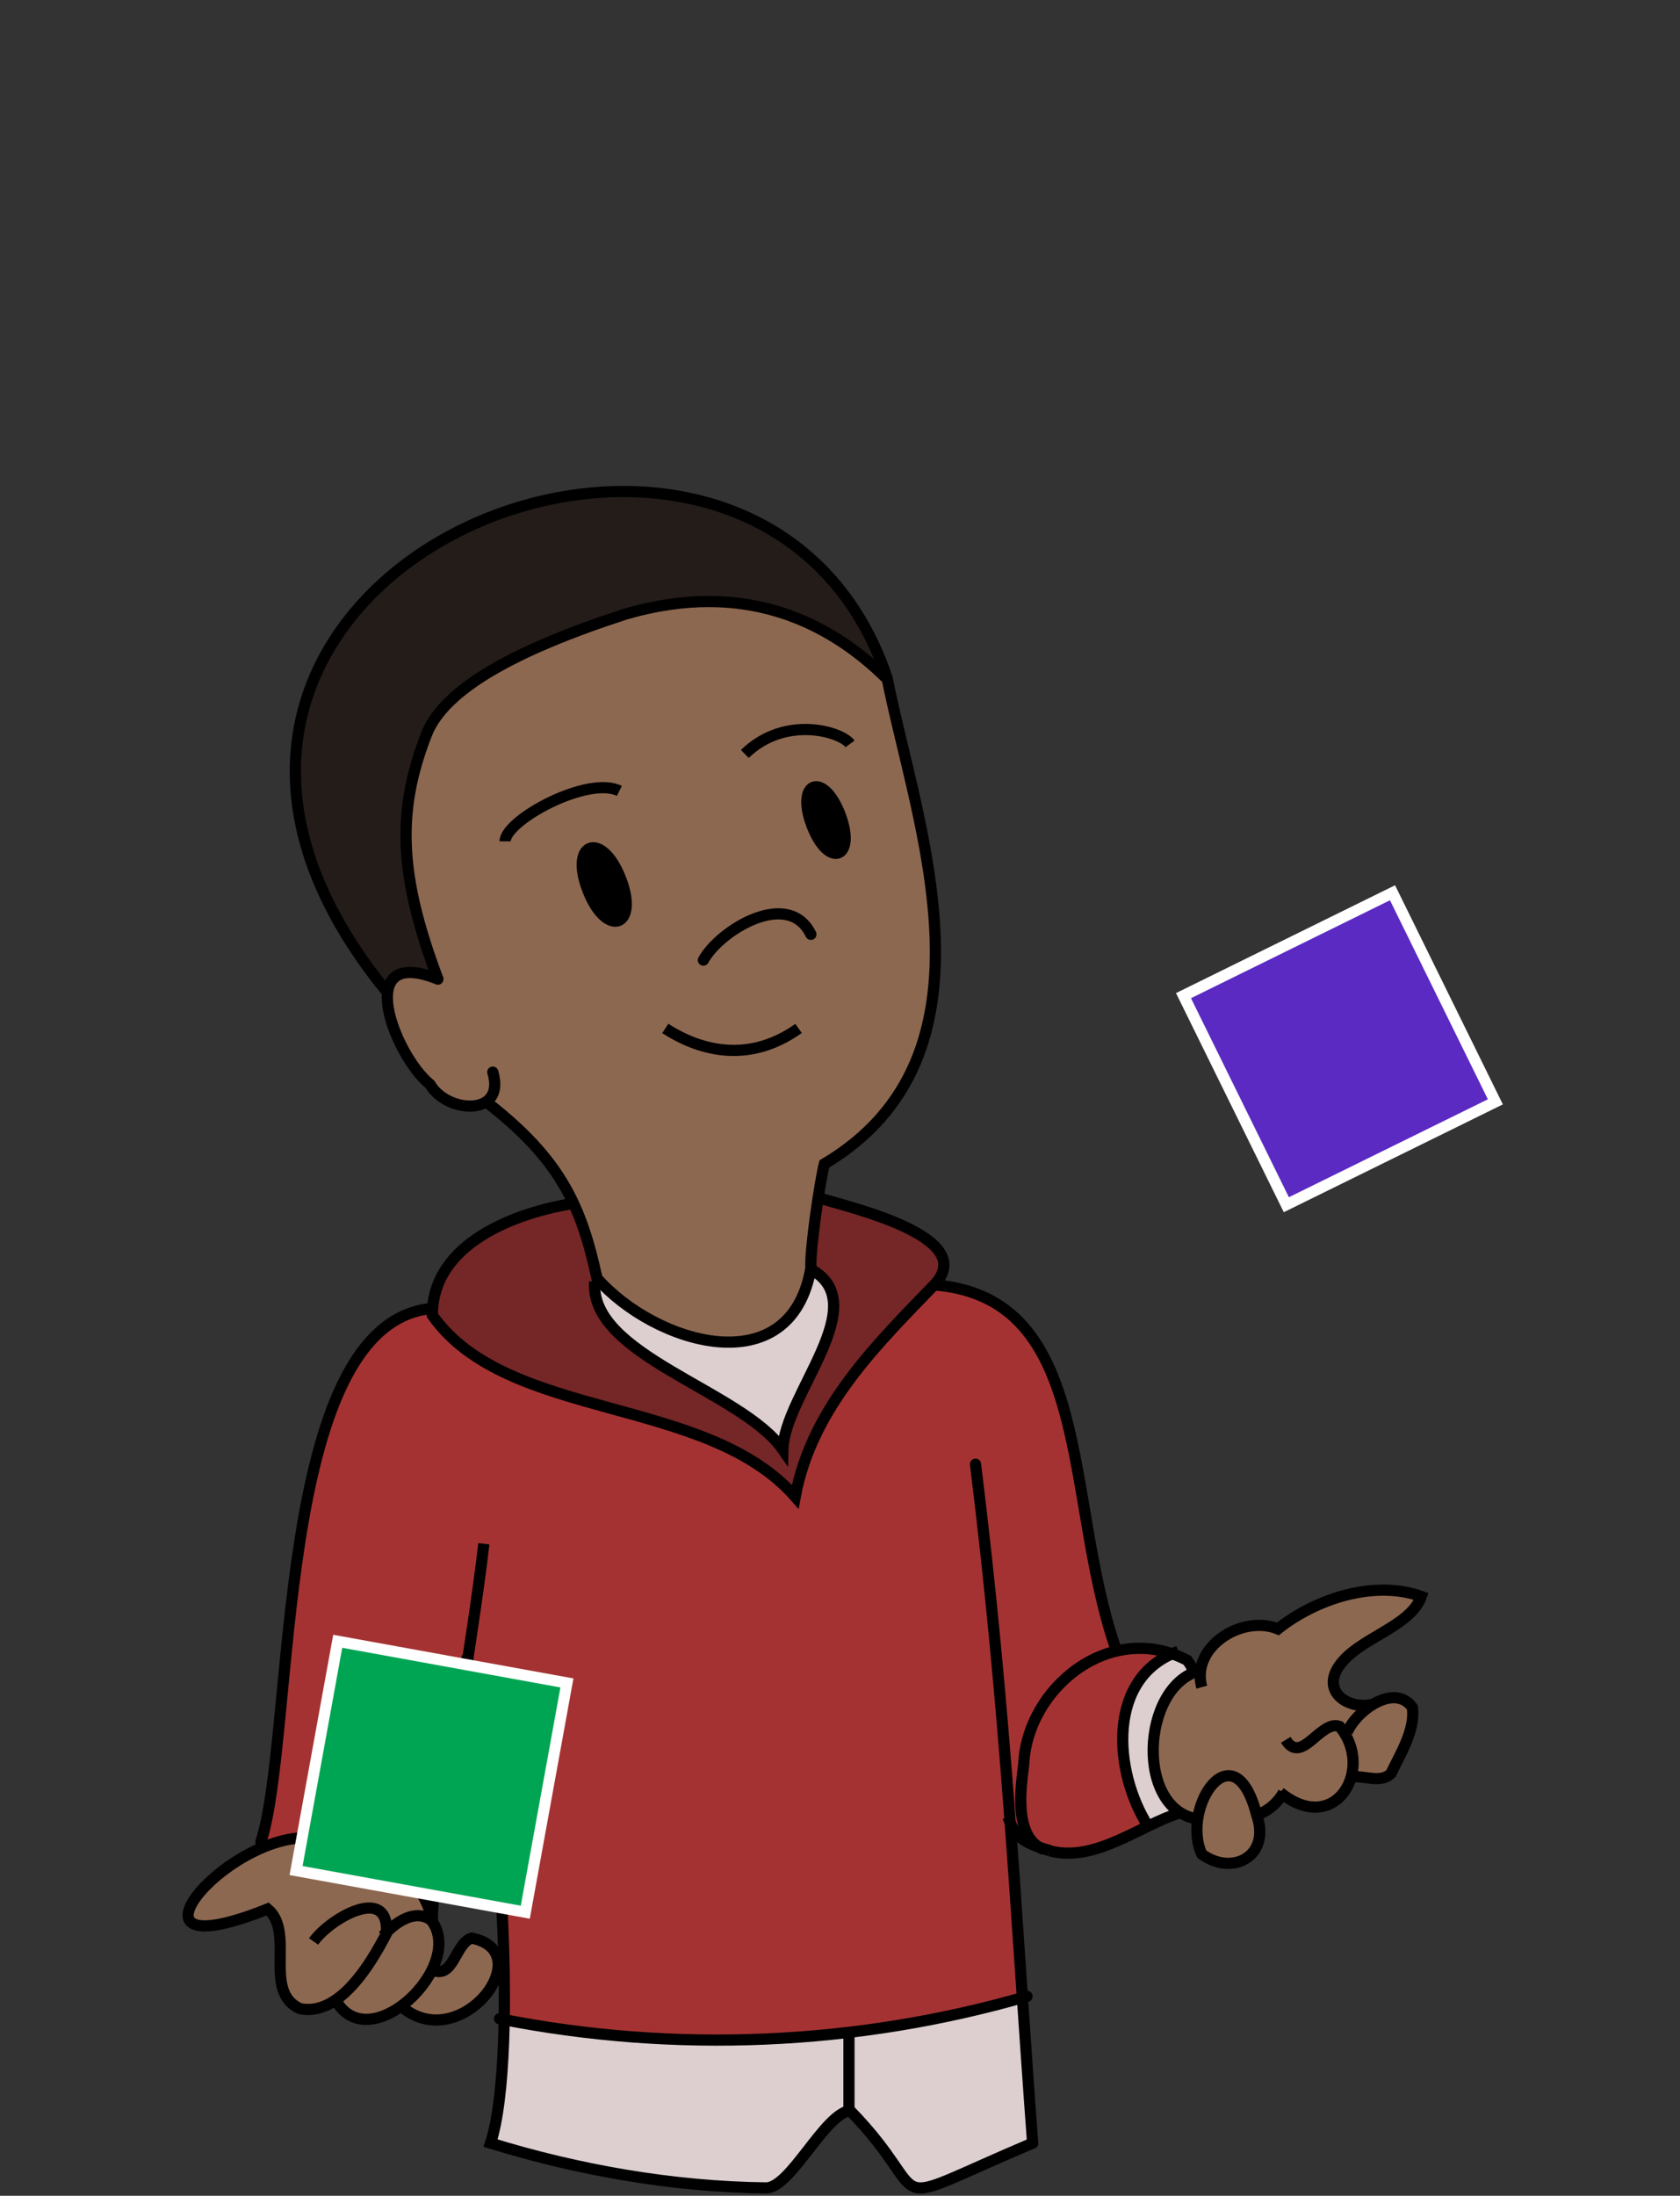 <?xml version="1.0" encoding="UTF-8"?><svg id="Layer_1" xmlns="http://www.w3.org/2000/svg" width="150" height="196" viewBox="0 0 150 196"><rect x="0" y="0" width="150" height="196" fill="#333333" stroke="none"/><defs><style>.cls-1{stroke-linejoin:round;}.cls-1,.cls-2{stroke-linecap:round;}.cls-1,.cls-2,.cls-3{fill:none;stroke:#000;}.cls-2,.cls-4,.cls-5,.cls-3{stroke-miterlimit:10;}.cls-4{fill:#00a553;}.cls-4,.cls-5{stroke:#fff;}.cls-5{fill:#5b2ac2;}.cls-6,.cls-7,.cls-8,.cls-9,.cls-10,.cls-11,.cls-12{stroke-width:0px;}.cls-7{fill:#231c19;}.cls-8{fill:#ddcfd0;}.cls-9{fill:#a53232;}.cls-10{fill:#8d6850;}.cls-11{fill:#8c6649;}.cls-12{fill:#752626;}</style></defs><path class="cls-8" d="m91.4,178.3c-15,4.3-30.9,5-46.2,2,0,4.3-.1,8.8-1.3,11,7.8,2.3,16.2,3.8,24.6,4,2.2,0,5.2-6.5,7.5-6.9,7.9,8.2,1.8,9.1,16.3,2.9.1-5.9-.3-8.9-.9-13Z"/><path class="cls-11" d="m107.8,159.9c0,.3,0,.6,0,.8-.1,0-.3.2-.4.2,0-.4.2-.7.4-1.1Z"/><path class="cls-8" d="m106.5,149.3c-4.2,1.9-4.7,10.1-1.1,12.5-1,.4-1.9.7-3,1.2-2.9-4.8-3.7-12.6,2.1-15.3.5.1,1,.3,1.5.5.3.4.4.7.5,1.1Z"/><path class="cls-9" d="m104.6,147.7c-1.6-.4-3.3-.6-4.9-.3-4.4-13.2-2.1-31.6-16.2-32.7-4.9,5.1-11,10.9-12.5,19-6.5-8.6-29.7-7.8-32.4-16.9-14.1,1.4-12.1,38.1-15.2,47.6,0,.1.2.2.3.3,2.3-.9,5-.8,7,.5,3.7,1,6.8,1.9,7.9,6.1,0-3.3,1.8-13.9,3.2-23.4,3.1,7.6,2.7,23.9,3.4,32.4,15.3,3,31.3,2.3,46.2-2-.7-4.7-1.1-10.5-1.4-16.1,1.9,5,9,3,12.5.8-2.9-4.8-3.7-12.6,2.1-15.3Z"/><path class="cls-8" d="m93.3,165.1c.1,0,.3,0,.4.1-.1,0-.3,0-.4-.1Z"/><path class="cls-10" d="m34.5,88.5c.7-2,3.1-2.2,4.6-1.1-3.5-9.3-3.7-15-1-21.9,1.6-4,7.9-7.6,17.8-10.7,10.9-3.1,18.1.7,23.2,5.7,2.6,13.1,10.7,33.7-5.6,43.4-.4,1.6-1.3,7.7-1.2,9.3-1.8,10.4-13.9,6.8-19.1.9-1.4-6.5-3.4-10.9-9.9-15.7-4.3,1.6-9.1-6.3-8.8-10Zm40.4-12.2c1.6-.5-.8-6.7-2.3-6-1.6.5.8,6.7,2.3,6Zm-19.7,6c1.9-.6-.8-7.5-2.6-6.6-1.9.6.8,7.5,2.6,6.6Z"/><path class="cls-7" d="m79.1,60.5c-5-4.9-12.5-8.8-23.2-5.7-9.9,3.2-16.2,6.7-17.8,10.7-2.7,6.9-2.5,12.6,1,21.9-1.5-1.1-4-.9-4.6,1.1-30.4-37.2,32.8-63.2,44.6-28Z"/><path class="cls-6" d="m75,72.8c1.6,3.9-1,4.9-2.5,1-1.6-3.9,1-4.9,2.5-1Z"/><path class="cls-6" d="m55.4,78.3c1.7,4.3-1.2,5.5-2.9,1.1-1.7-4.3,1.2-5.5,2.9-1.1Z"/><path class="cls-8" d="m54,118c-.9-1-1.4-2.4-1-3.6h.2c5.3,5.8,17.3,9.3,19.1-1,5.7,3.1-2.4,11.2-2.5,16.1-4.3-4.5-11.1-7.3-15.8-11.4Z"/><path class="cls-12" d="m53,113.6c0,.2.1.4.2.6h-.2c-.5,6.7,13.1,9.9,16.8,15.1.1-4.9,8.3-13,2.5-16.1,0-1.4.3-4.2.7-6.4,3,.9,14.2,3.5,10.5,7.7h0c-4.9,5.1-11,10.9-12.5,19-8-9.1-25.7-6.7-32.4-16.2,0-6.5,7.5-9.1,12.6-9.9,1,2.1,1.5,4.1,1.8,6Z"/><path class="cls-11" d="m38.6,171.4h0s0,0,0,0c0,0,0,0,0,0Z"/><path class="cls-11" d="m38.5,171.4s0,0,0,0c-1,.3-1.9.3-2.8,0,.8-.5,2-.7,2.8-.1Z"/><path class="cls-11" d="m33.8,170.7c0,0,.1,0,.2.2-.3-.1-.6-.3-.9-.5.3,0,.5.1.7.3Z"/><path class="cls-10" d="m126.9,142.4c-4.2-1.4-9.4.2-12.8,2.9-2.6-1.1-6.8.9-6.9,3.8-5.3,1.3-5.9,12.5-.1,13.3-1.7,5.4,7.2,5.1,5.1-.4,1-.3,1.8-1,2.3-1.9,2.1,1.7,5.8,1.8,6.1-1.5,1.1-.1,2.6.6,3.5-.3,1.5-2.4,4-8.7-1.5-6.2,0,0,0,0,0,0-2.2.5-4.7-1-3.2-3.3,1.7-2.6,6.4-3.5,7.4-6.3Z"/><path class="cls-10" d="m42.2,173.1c-1.5.5-1.6,3.8-3.6,2.8.6-1.3,1.2-3.3,0-4.4,0,0-.6-.5,0,0-1.1-4.2-4.2-5.1-7.9-6.1-6.8-5.7-23.3,11.8-6.8,5.2,2.6,2.4-.9,12.4,6.2,8.1,1,2.3,4.1,1.9,5.8.5,5.3,4.7,12.5-4.9,6.4-6Z"/><path class="cls-3" d="m34.6,88.6c-30.5-37.2,32.7-63.3,44.6-28.1,2.6,13.1,10.7,33.7-5.6,43.4-.4,1.6-1.3,7.7-1.2,9.3-1.8,10.4-13.9,6.8-19.1.9-1.4-6.5-3.3-10.6-9.7-15.6"/><path class="cls-1" d="m72.5,73.7c1.5,3.9,4,2.9,2.5-1-1.5-3.9-4-2.9-2.5,1Z"/><path class="cls-1" d="m52.5,79.5c1.7,4.3,4.6,3.2,2.9-1.1-1.7-4.3-4.6-3.2-2.9,1.1Z"/><path class="cls-1" d="m39.1,87.4c-7.7-3.1-3.9,6.8-.7,9.4,1.5,2.6,6.8,2.9,5.6-1.1"/><path class="cls-1" d="m62.8,85.7c1.5-2.7,7.6-6.4,9.6-2.3"/><path class="cls-3" d="m79.1,60.5c-5-4.9-12.5-8.8-23.2-5.7-9.9,3.2-16.2,6.7-17.8,10.7-2.7,6.9-2.5,12.6,1,21.9"/><path class="cls-3" d="m38.6,171.4c0-4.7,3.6-24.7,4.6-33.6"/><path class="cls-3" d="m38.5,116.8c-14.1,1.4-12.1,38.1-15.2,47.6,0,.1.2.2.3.3"/><path class="cls-3" d="m83.5,114.7c14.2,1.2,11.5,19.1,16.1,32.4"/><path class="cls-3" d="m93.7,165.2c4.1,1.1,8.1-2.3,11.7-3.4"/><path class="cls-3" d="m93.3,165.1c.1,0,.3,0,.4.1"/><path class="cls-3" d="m106.5,149.3c0-.4-.2-.7-.5-1.1-6.9-3.6-14.3,2.5-14.6,9.3-.2,1.8-1,6.5,1.8,7.6"/><path class="cls-3" d="m93.7,165.2c-2.1-.7-3-1-3.7-3"/><path class="cls-2" d="m92.2,191.3c-14.4,6.1-8.3,5.3-16.3-2.9-2.3.3-5.3,6.9-7.5,6.9-8.4-.1-16.8-1.6-24.6-4,2.6-8,.7-35.3-2.1-43.3"/><path class="cls-2" d="m87.1,130.7c2.8,22.7,3.5,39,5.1,60.6"/><path class="cls-3" d="m55.3,70.6c-2.8-1.4-10.2,2.6-10.2,4.5"/><path class="cls-3" d="m66.5,67.3c3.6-3.5,8.6-2,9.4-.9"/><path class="cls-3" d="m107.3,150.6c-1-3.6,3.6-6.5,6.8-5.2,3.4-2.7,8.6-4.4,12.8-2.9-1,2.8-5.7,3.7-7.4,6.3-1.5,2.3,1,3.9,3.2,3.3"/><path class="cls-3" d="m114.8,155.3c1.4,2.3,3.1-1.8,4.8-1.2,3.2,3.8-.4,9.9-5.3,5.9"/><path class="cls-3" d="m107.2,149.1c-5.4,1.3-5.9,12.8,0,13.3"/><path class="cls-3" d="m120.3,154.6c.8-1.9,4.2-4.4,5.8-2.2.3,2-1.1,4.2-1.9,5.9-.9.9-2.3.2-3.5.3"/><path class="cls-3" d="m112.2,162c-2-7.8-6.8-.7-4.9,3.5,2.7,2,6.2.2,4.9-3.5Z"/><path class="cls-3" d="m112.2,162c1-.3,1.9-1.1,2.4-2"/><path class="cls-3" d="m38.6,171.4c-1-4.3-4.2-5.2-7.9-6.2-6.8-5.7-23.3,11.8-6.8,5.2,2.5,2.1-.5,7.4,2.9,8.9,3.5.7,6.3-4,7.7-6.7.3-4.5-5.1-1.3-6.5.7"/><path class="cls-3" d="m29.9,178.4c2.9,5.6,11.8-2.9,8.6-7-1.5-1.1-3.3.3-4.3,1.4"/><path class="cls-3" d="m35.5,178.8c5.3,5.2,12.9-4.6,6.6-5.8-1.5.5-1.6,3.8-3.6,2.8"/><path class="cls-2" d="m44.6,180.2c15.6,3.1,31.9,2.4,47.1-2"/><path class="cls-3" d="m72.4,113.3c5.7,3.1-2.4,11.2-2.5,16.1-3.7-5.3-17.3-8.4-16.8-15"/><path class="cls-3" d="m73,106.9c3,.9,14.3,3.5,10.5,7.7h0c-4.9,5.1-11,10.9-12.5,19-8-9.1-25.7-6.7-32.4-16.2,0-6.5,7.6-9.2,12.7-10"/><path class="cls-3" d="m105.2,147.4c-6.4,2.3-5.8,10.7-2.7,15.6"/><path class="cls-2" d="m75.8,188.4v-6.9"/><path class="cls-3" d="m59.4,91.8c3.4,2.2,7.7,3,11.9,0"/><rect class="cls-5" x="109.1" y="83.3" width="20.8" height="20.8" transform="translate(-29 62.3) rotate(-26.2)"/><rect class="cls-4" x="28.1" y="148.3" width="20.8" height="20.8" transform="translate(-124.5 168.1) rotate(-79.7)"/></svg>